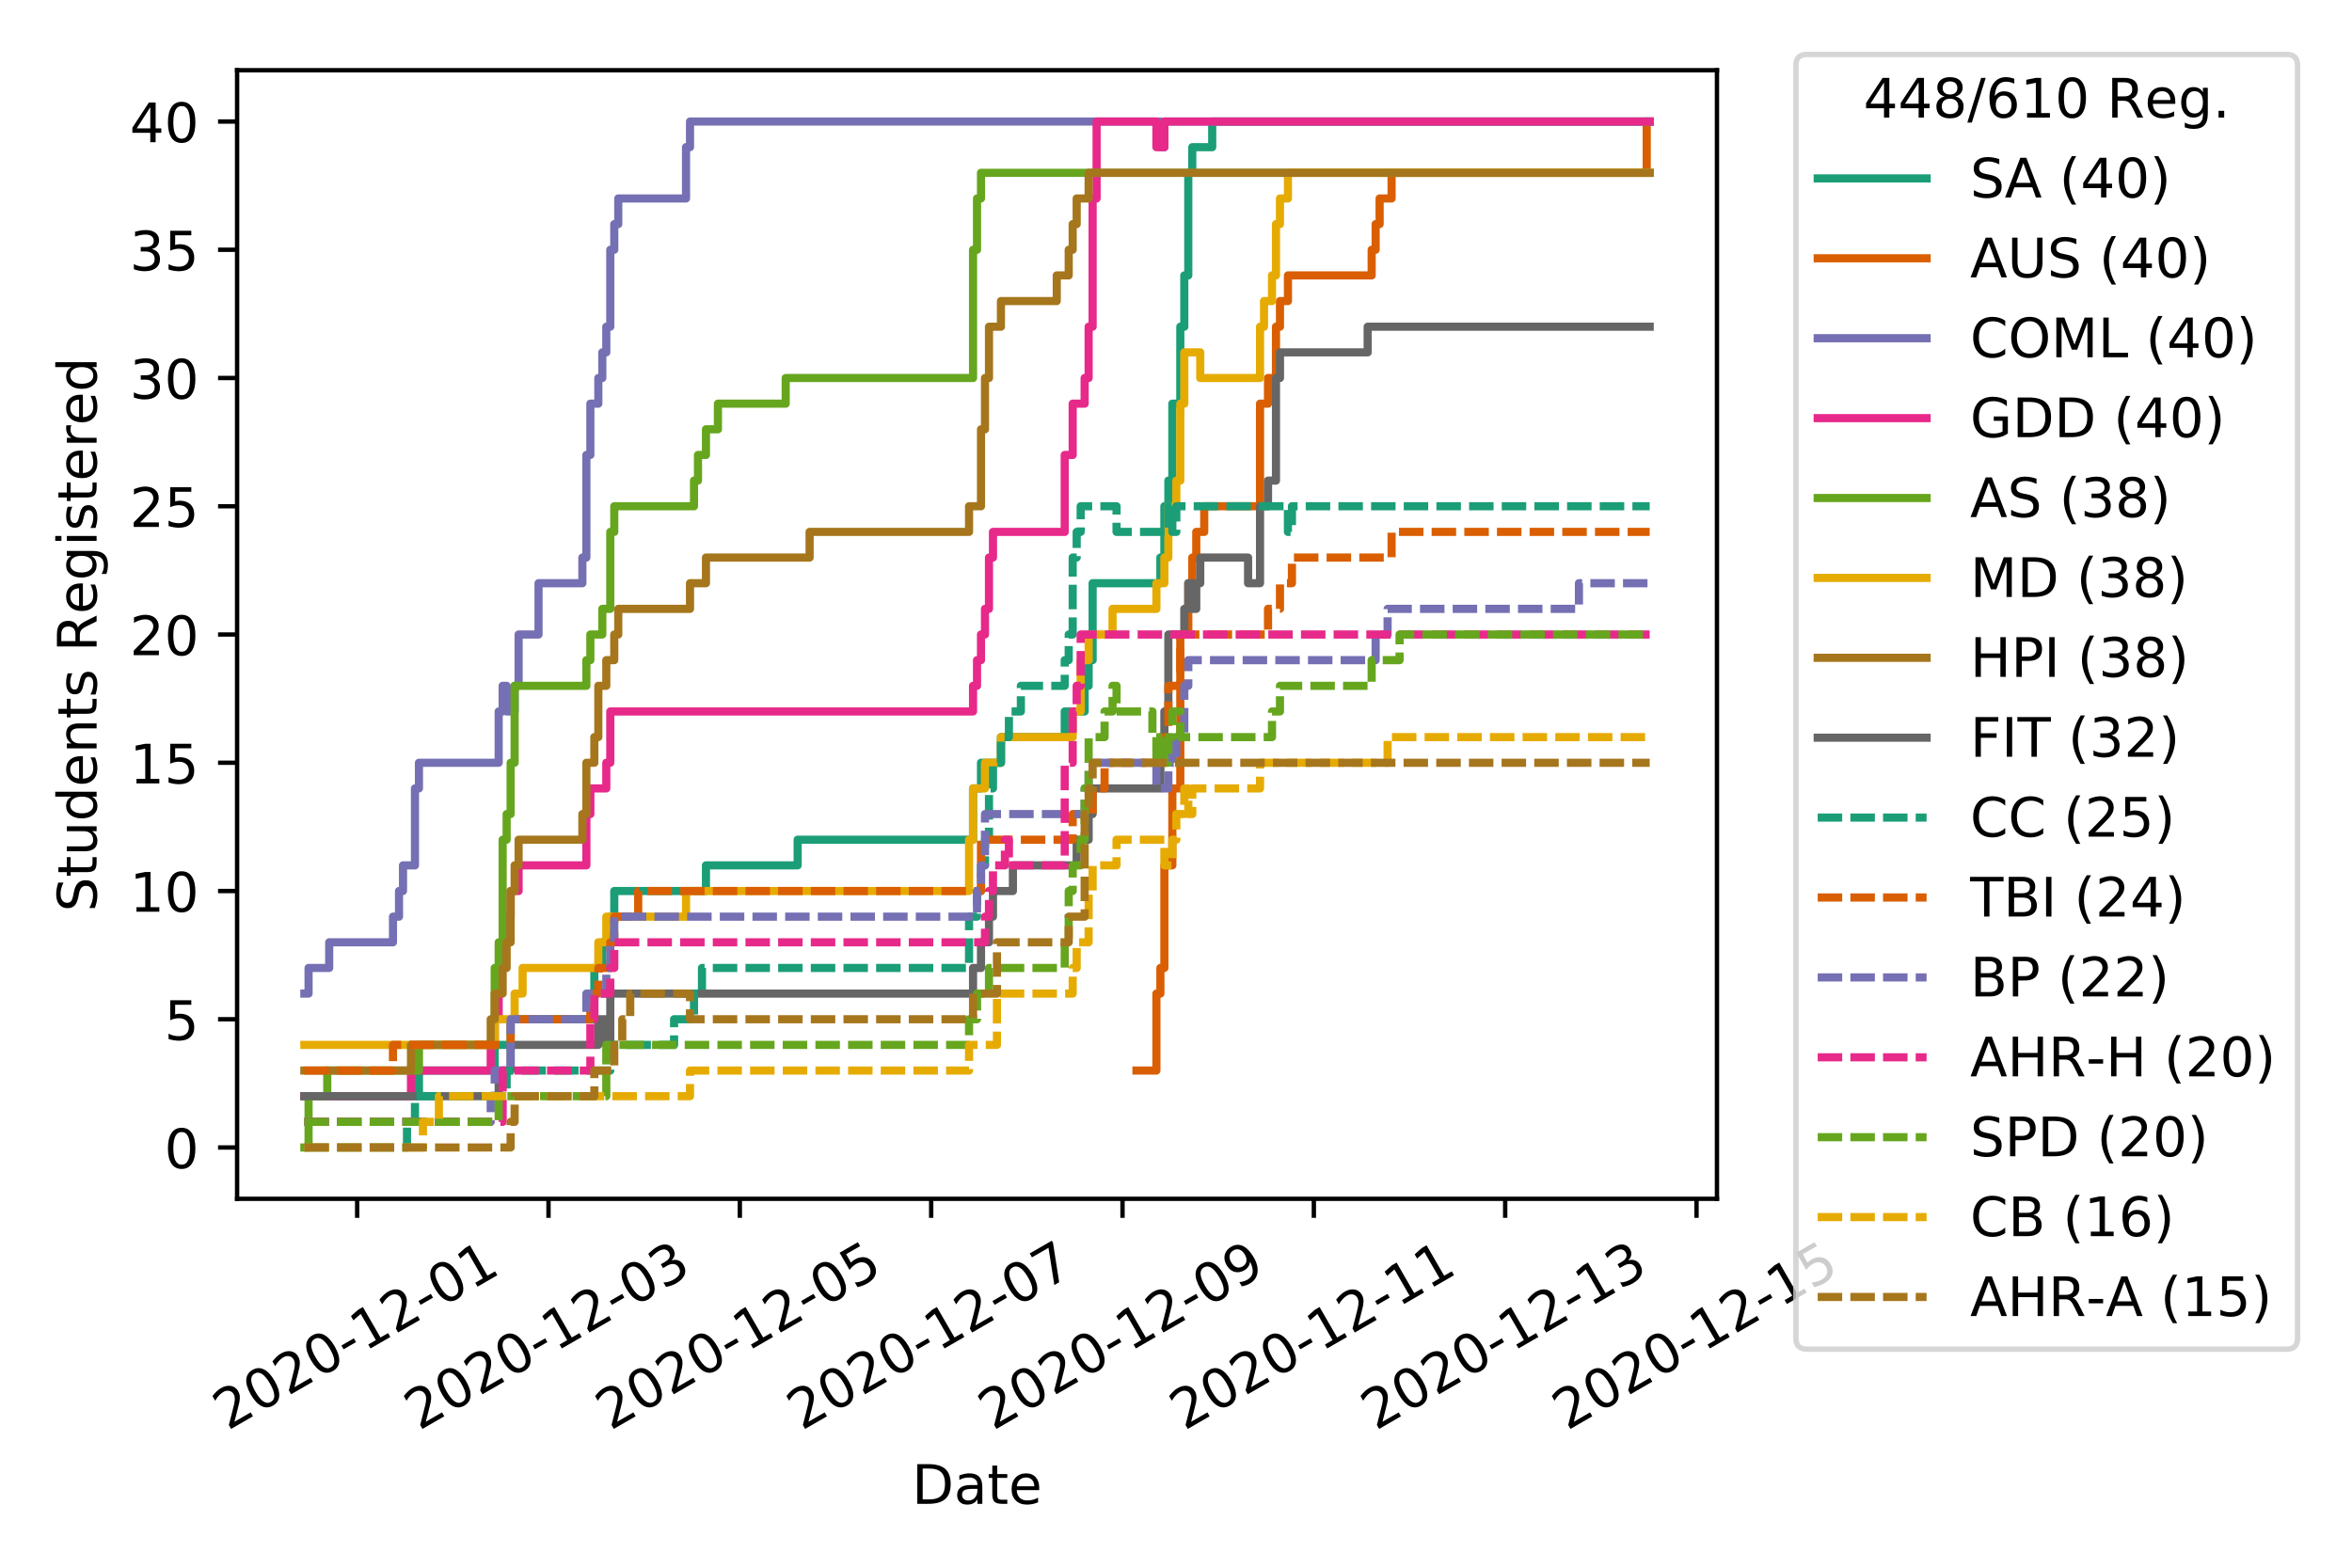 <?xml version="1.0" encoding="utf-8" standalone="no"?>
<!DOCTYPE svg PUBLIC "-//W3C//DTD SVG 1.1//EN"
  "http://www.w3.org/Graphics/SVG/1.1/DTD/svg11.dtd">
<!-- Created with matplotlib (https://matplotlib.org/) -->
<svg height="288pt" version="1.1" viewBox="0 0 432 288" width="432pt" xmlns="http://www.w3.org/2000/svg" xmlns:xlink="http://www.w3.org/1999/xlink">
 <defs>
  <style type="text/css">
*{stroke-linecap:butt;stroke-linejoin:round;}
  </style>
 </defs>
 <g id="figure_1">
  <g id="patch_1">
   <path d="M 0 288 
L 432 288 
L 432 0 
L 0 0 
z
" style="fill:#ffffff;"/>
  </g>
  <g id="axes_1">
   <g id="patch_2">
    <path d="M 43.55 220.231 
L 315.36 220.231 
L 315.36 12.9 
L 43.55 12.9 
z
" style="fill:#ffffff;"/>
   </g>
   <g id="matplotlib.axis_1">
    <g id="xtick_1">
     <g id="line2d_1">
      <defs>
       <path d="M 0 0 
L 0 3.5 
" id="m56e74b8825" style="stroke:#000000;stroke-width:0.8;"/>
      </defs>
      <g>
       <use style="stroke:#000000;stroke-width:0.8;" x="65.601" xlink:href="#m56e74b8825" y="220.231"/>
      </g>
     </g>
     <g id="text_1">
      <!-- 2020-12-01 -->
      <defs>
       <path d="M 19.188 8.297 
L 53.609 8.297 
L 53.609 0 
L 7.328 0 
L 7.328 8.297 
Q 12.938 14.109 22.625 23.891 
Q 32.328 33.688 34.812 36.531 
Q 39.547 41.844 41.422 45.531 
Q 43.312 49.219 43.312 52.781 
Q 43.312 58.594 39.234 62.25 
Q 35.156 65.922 28.609 65.922 
Q 23.969 65.922 18.812 64.312 
Q 13.672 62.703 7.812 59.422 
L 7.812 69.391 
Q 13.766 71.781 18.938 73 
Q 24.125 74.219 28.422 74.219 
Q 39.75 74.219 46.484 68.547 
Q 53.219 62.891 53.219 53.422 
Q 53.219 48.922 51.531 44.891 
Q 49.859 40.875 45.406 35.406 
Q 44.188 33.984 37.641 27.219 
Q 31.109 20.453 19.188 8.297 
z
" id="DejaVuSans-50"/>
       <path d="M 31.781 66.406 
Q 24.172 66.406 20.328 58.906 
Q 16.5 51.422 16.5 36.375 
Q 16.5 21.391 20.328 13.891 
Q 24.172 6.391 31.781 6.391 
Q 39.453 6.391 43.281 13.891 
Q 47.125 21.391 47.125 36.375 
Q 47.125 51.422 43.281 58.906 
Q 39.453 66.406 31.781 66.406 
z
M 31.781 74.219 
Q 44.047 74.219 50.516 64.516 
Q 56.984 54.828 56.984 36.375 
Q 56.984 17.969 50.516 8.266 
Q 44.047 -1.422 31.781 -1.422 
Q 19.531 -1.422 13.062 8.266 
Q 6.594 17.969 6.594 36.375 
Q 6.594 54.828 13.062 64.516 
Q 19.531 74.219 31.781 74.219 
z
" id="DejaVuSans-48"/>
       <path d="M 4.891 31.391 
L 31.203 31.391 
L 31.203 23.391 
L 4.891 23.391 
z
" id="DejaVuSans-45"/>
       <path d="M 12.406 8.297 
L 28.516 8.297 
L 28.516 63.922 
L 10.984 60.406 
L 10.984 69.391 
L 28.422 72.906 
L 38.281 72.906 
L 38.281 8.297 
L 54.391 8.297 
L 54.391 0 
L 12.406 0 
z
" id="DejaVuSans-49"/>
      </defs>
      <g transform="translate(41.816 262.869)rotate(-30)scale(0.1 -0.1)">
       <use xlink:href="#DejaVuSans-50"/>
       <use x="63.623" xlink:href="#DejaVuSans-48"/>
       <use x="127.246" xlink:href="#DejaVuSans-50"/>
       <use x="190.869" xlink:href="#DejaVuSans-48"/>
       <use x="254.492" xlink:href="#DejaVuSans-45"/>
       <use x="290.576" xlink:href="#DejaVuSans-49"/>
       <use x="354.199" xlink:href="#DejaVuSans-50"/>
       <use x="417.822" xlink:href="#DejaVuSans-45"/>
       <use x="453.906" xlink:href="#DejaVuSans-48"/>
       <use x="517.529" xlink:href="#DejaVuSans-49"/>
      </g>
     </g>
    </g>
    <g id="xtick_2">
     <g id="line2d_2">
      <g>
       <use style="stroke:#000000;stroke-width:0.8;" x="100.745" xlink:href="#m56e74b8825" y="220.231"/>
      </g>
     </g>
     <g id="text_2">
      <!-- 2020-12-03 -->
      <defs>
       <path d="M 40.578 39.312 
Q 47.656 37.797 51.625 33 
Q 55.609 28.219 55.609 21.188 
Q 55.609 10.406 48.188 4.484 
Q 40.766 -1.422 27.094 -1.422 
Q 22.516 -1.422 17.656 -0.516 
Q 12.797 0.391 7.625 2.203 
L 7.625 11.719 
Q 11.719 9.328 16.594 8.109 
Q 21.484 6.891 26.812 6.891 
Q 36.078 6.891 40.938 10.547 
Q 45.797 14.203 45.797 21.188 
Q 45.797 27.641 41.281 31.266 
Q 36.766 34.906 28.719 34.906 
L 20.219 34.906 
L 20.219 43.016 
L 29.109 43.016 
Q 36.375 43.016 40.234 45.922 
Q 44.094 48.828 44.094 54.297 
Q 44.094 59.906 40.109 62.906 
Q 36.141 65.922 28.719 65.922 
Q 24.656 65.922 20.016 65.031 
Q 15.375 64.156 9.812 62.312 
L 9.812 71.094 
Q 15.438 72.656 20.344 73.438 
Q 25.25 74.219 29.594 74.219 
Q 40.828 74.219 47.359 69.109 
Q 53.906 64.016 53.906 55.328 
Q 53.906 49.266 50.438 45.094 
Q 46.969 40.922 40.578 39.312 
z
" id="DejaVuSans-51"/>
      </defs>
      <g transform="translate(76.959 262.869)rotate(-30)scale(0.1 -0.1)">
       <use xlink:href="#DejaVuSans-50"/>
       <use x="63.623" xlink:href="#DejaVuSans-48"/>
       <use x="127.246" xlink:href="#DejaVuSans-50"/>
       <use x="190.869" xlink:href="#DejaVuSans-48"/>
       <use x="254.492" xlink:href="#DejaVuSans-45"/>
       <use x="290.576" xlink:href="#DejaVuSans-49"/>
       <use x="354.199" xlink:href="#DejaVuSans-50"/>
       <use x="417.822" xlink:href="#DejaVuSans-45"/>
       <use x="453.906" xlink:href="#DejaVuSans-48"/>
       <use x="517.529" xlink:href="#DejaVuSans-51"/>
      </g>
     </g>
    </g>
    <g id="xtick_3">
     <g id="line2d_3">
      <g>
       <use style="stroke:#000000;stroke-width:0.8;" x="135.888" xlink:href="#m56e74b8825" y="220.231"/>
      </g>
     </g>
     <g id="text_3">
      <!-- 2020-12-05 -->
      <defs>
       <path d="M 10.797 72.906 
L 49.516 72.906 
L 49.516 64.594 
L 19.828 64.594 
L 19.828 46.734 
Q 21.969 47.469 24.109 47.828 
Q 26.266 48.188 28.422 48.188 
Q 40.625 48.188 47.75 41.5 
Q 54.891 34.812 54.891 23.391 
Q 54.891 11.625 47.562 5.094 
Q 40.234 -1.422 26.906 -1.422 
Q 22.312 -1.422 17.547 -0.641 
Q 12.797 0.141 7.719 1.703 
L 7.719 11.625 
Q 12.109 9.234 16.797 8.062 
Q 21.484 6.891 26.703 6.891 
Q 35.156 6.891 40.078 11.328 
Q 45.016 15.766 45.016 23.391 
Q 45.016 31 40.078 35.438 
Q 35.156 39.891 26.703 39.891 
Q 22.75 39.891 18.812 39.016 
Q 14.891 38.141 10.797 36.281 
z
" id="DejaVuSans-53"/>
      </defs>
      <g transform="translate(112.103 262.869)rotate(-30)scale(0.1 -0.1)">
       <use xlink:href="#DejaVuSans-50"/>
       <use x="63.623" xlink:href="#DejaVuSans-48"/>
       <use x="127.246" xlink:href="#DejaVuSans-50"/>
       <use x="190.869" xlink:href="#DejaVuSans-48"/>
       <use x="254.492" xlink:href="#DejaVuSans-45"/>
       <use x="290.576" xlink:href="#DejaVuSans-49"/>
       <use x="354.199" xlink:href="#DejaVuSans-50"/>
       <use x="417.822" xlink:href="#DejaVuSans-45"/>
       <use x="453.906" xlink:href="#DejaVuSans-48"/>
       <use x="517.529" xlink:href="#DejaVuSans-53"/>
      </g>
     </g>
    </g>
    <g id="xtick_4">
     <g id="line2d_4">
      <g>
       <use style="stroke:#000000;stroke-width:0.8;" x="171.032" xlink:href="#m56e74b8825" y="220.231"/>
      </g>
     </g>
     <g id="text_4">
      <!-- 2020-12-07 -->
      <defs>
       <path d="M 8.203 72.906 
L 55.078 72.906 
L 55.078 68.703 
L 28.609 0 
L 18.312 0 
L 43.219 64.594 
L 8.203 64.594 
z
" id="DejaVuSans-55"/>
      </defs>
      <g transform="translate(147.247 262.869)rotate(-30)scale(0.1 -0.1)">
       <use xlink:href="#DejaVuSans-50"/>
       <use x="63.623" xlink:href="#DejaVuSans-48"/>
       <use x="127.246" xlink:href="#DejaVuSans-50"/>
       <use x="190.869" xlink:href="#DejaVuSans-48"/>
       <use x="254.492" xlink:href="#DejaVuSans-45"/>
       <use x="290.576" xlink:href="#DejaVuSans-49"/>
       <use x="354.199" xlink:href="#DejaVuSans-50"/>
       <use x="417.822" xlink:href="#DejaVuSans-45"/>
       <use x="453.906" xlink:href="#DejaVuSans-48"/>
       <use x="517.529" xlink:href="#DejaVuSans-55"/>
      </g>
     </g>
    </g>
    <g id="xtick_5">
     <g id="line2d_5">
      <g>
       <use style="stroke:#000000;stroke-width:0.8;" x="206.176" xlink:href="#m56e74b8825" y="220.231"/>
      </g>
     </g>
     <g id="text_5">
      <!-- 2020-12-09 -->
      <defs>
       <path d="M 10.984 1.516 
L 10.984 10.5 
Q 14.703 8.734 18.5 7.812 
Q 22.312 6.891 25.984 6.891 
Q 35.75 6.891 40.891 13.453 
Q 46.047 20.016 46.781 33.406 
Q 43.953 29.203 39.594 26.953 
Q 35.25 24.703 29.984 24.703 
Q 19.047 24.703 12.672 31.312 
Q 6.297 37.938 6.297 49.422 
Q 6.297 60.641 12.938 67.422 
Q 19.578 74.219 30.609 74.219 
Q 43.266 74.219 49.922 64.516 
Q 56.594 54.828 56.594 36.375 
Q 56.594 19.141 48.406 8.859 
Q 40.234 -1.422 26.422 -1.422 
Q 22.703 -1.422 18.891 -0.688 
Q 15.094 0.047 10.984 1.516 
z
M 30.609 32.422 
Q 37.25 32.422 41.125 36.953 
Q 45.016 41.5 45.016 49.422 
Q 45.016 57.281 41.125 61.844 
Q 37.25 66.406 30.609 66.406 
Q 23.969 66.406 20.094 61.844 
Q 16.219 57.281 16.219 49.422 
Q 16.219 41.5 20.094 36.953 
Q 23.969 32.422 30.609 32.422 
z
" id="DejaVuSans-57"/>
      </defs>
      <g transform="translate(182.39 262.869)rotate(-30)scale(0.1 -0.1)">
       <use xlink:href="#DejaVuSans-50"/>
       <use x="63.623" xlink:href="#DejaVuSans-48"/>
       <use x="127.246" xlink:href="#DejaVuSans-50"/>
       <use x="190.869" xlink:href="#DejaVuSans-48"/>
       <use x="254.492" xlink:href="#DejaVuSans-45"/>
       <use x="290.576" xlink:href="#DejaVuSans-49"/>
       <use x="354.199" xlink:href="#DejaVuSans-50"/>
       <use x="417.822" xlink:href="#DejaVuSans-45"/>
       <use x="453.906" xlink:href="#DejaVuSans-48"/>
       <use x="517.529" xlink:href="#DejaVuSans-57"/>
      </g>
     </g>
    </g>
    <g id="xtick_6">
     <g id="line2d_6">
      <g>
       <use style="stroke:#000000;stroke-width:0.8;" x="241.319" xlink:href="#m56e74b8825" y="220.231"/>
      </g>
     </g>
     <g id="text_6">
      <!-- 2020-12-11 -->
      <g transform="translate(217.534 262.869)rotate(-30)scale(0.1 -0.1)">
       <use xlink:href="#DejaVuSans-50"/>
       <use x="63.623" xlink:href="#DejaVuSans-48"/>
       <use x="127.246" xlink:href="#DejaVuSans-50"/>
       <use x="190.869" xlink:href="#DejaVuSans-48"/>
       <use x="254.492" xlink:href="#DejaVuSans-45"/>
       <use x="290.576" xlink:href="#DejaVuSans-49"/>
       <use x="354.199" xlink:href="#DejaVuSans-50"/>
       <use x="417.822" xlink:href="#DejaVuSans-45"/>
       <use x="453.906" xlink:href="#DejaVuSans-49"/>
       <use x="517.529" xlink:href="#DejaVuSans-49"/>
      </g>
     </g>
    </g>
    <g id="xtick_7">
     <g id="line2d_7">
      <g>
       <use style="stroke:#000000;stroke-width:0.8;" x="276.463" xlink:href="#m56e74b8825" y="220.231"/>
      </g>
     </g>
     <g id="text_7">
      <!-- 2020-12-13 -->
      <g transform="translate(252.678 262.869)rotate(-30)scale(0.1 -0.1)">
       <use xlink:href="#DejaVuSans-50"/>
       <use x="63.623" xlink:href="#DejaVuSans-48"/>
       <use x="127.246" xlink:href="#DejaVuSans-50"/>
       <use x="190.869" xlink:href="#DejaVuSans-48"/>
       <use x="254.492" xlink:href="#DejaVuSans-45"/>
       <use x="290.576" xlink:href="#DejaVuSans-49"/>
       <use x="354.199" xlink:href="#DejaVuSans-50"/>
       <use x="417.822" xlink:href="#DejaVuSans-45"/>
       <use x="453.906" xlink:href="#DejaVuSans-49"/>
       <use x="517.529" xlink:href="#DejaVuSans-51"/>
      </g>
     </g>
    </g>
    <g id="xtick_8">
     <g id="line2d_8">
      <g>
       <use style="stroke:#000000;stroke-width:0.8;" x="311.606" xlink:href="#m56e74b8825" y="220.231"/>
      </g>
     </g>
     <g id="text_8">
      <!-- 2020-12-15 -->
      <g transform="translate(287.821 262.869)rotate(-30)scale(0.1 -0.1)">
       <use xlink:href="#DejaVuSans-50"/>
       <use x="63.623" xlink:href="#DejaVuSans-48"/>
       <use x="127.246" xlink:href="#DejaVuSans-50"/>
       <use x="190.869" xlink:href="#DejaVuSans-48"/>
       <use x="254.492" xlink:href="#DejaVuSans-45"/>
       <use x="290.576" xlink:href="#DejaVuSans-49"/>
       <use x="354.199" xlink:href="#DejaVuSans-50"/>
       <use x="417.822" xlink:href="#DejaVuSans-45"/>
       <use x="453.906" xlink:href="#DejaVuSans-49"/>
       <use x="517.529" xlink:href="#DejaVuSans-53"/>
      </g>
     </g>
    </g>
    <g id="text_9">
     <!-- Date -->
     <defs>
      <path d="M 19.672 64.797 
L 19.672 8.109 
L 31.594 8.109 
Q 46.688 8.109 53.688 14.938 
Q 60.688 21.781 60.688 36.531 
Q 60.688 51.172 53.688 57.984 
Q 46.688 64.797 31.594 64.797 
z
M 9.812 72.906 
L 30.078 72.906 
Q 51.266 72.906 61.172 64.094 
Q 71.094 55.281 71.094 36.531 
Q 71.094 17.672 61.125 8.828 
Q 51.172 0 30.078 0 
L 9.812 0 
z
" id="DejaVuSans-68"/>
      <path d="M 34.281 27.484 
Q 23.391 27.484 19.188 25 
Q 14.984 22.516 14.984 16.5 
Q 14.984 11.719 18.141 8.906 
Q 21.297 6.109 26.703 6.109 
Q 34.188 6.109 38.703 11.406 
Q 43.219 16.703 43.219 25.484 
L 43.219 27.484 
z
M 52.203 31.203 
L 52.203 0 
L 43.219 0 
L 43.219 8.297 
Q 40.141 3.328 35.547 0.953 
Q 30.953 -1.422 24.312 -1.422 
Q 15.922 -1.422 10.953 3.297 
Q 6 8.016 6 15.922 
Q 6 25.141 12.172 29.828 
Q 18.359 34.516 30.609 34.516 
L 43.219 34.516 
L 43.219 35.406 
Q 43.219 41.609 39.141 45 
Q 35.062 48.391 27.688 48.391 
Q 23 48.391 18.547 47.266 
Q 14.109 46.141 10.016 43.891 
L 10.016 52.203 
Q 14.938 54.109 19.578 55.047 
Q 24.219 56 28.609 56 
Q 40.484 56 46.344 49.844 
Q 52.203 43.703 52.203 31.203 
z
" id="DejaVuSans-97"/>
      <path d="M 18.312 70.219 
L 18.312 54.688 
L 36.812 54.688 
L 36.812 47.703 
L 18.312 47.703 
L 18.312 18.016 
Q 18.312 11.328 20.141 9.422 
Q 21.969 7.516 27.594 7.516 
L 36.812 7.516 
L 36.812 0 
L 27.594 0 
Q 17.188 0 13.234 3.875 
Q 9.281 7.766 9.281 18.016 
L 9.281 47.703 
L 2.688 47.703 
L 2.688 54.688 
L 9.281 54.688 
L 9.281 70.219 
z
" id="DejaVuSans-116"/>
      <path d="M 56.203 29.594 
L 56.203 25.203 
L 14.891 25.203 
Q 15.484 15.922 20.484 11.062 
Q 25.484 6.203 34.422 6.203 
Q 39.594 6.203 44.453 7.469 
Q 49.312 8.734 54.109 11.281 
L 54.109 2.781 
Q 49.266 0.734 44.188 -0.344 
Q 39.109 -1.422 33.891 -1.422 
Q 20.797 -1.422 13.156 6.188 
Q 5.516 13.812 5.516 26.812 
Q 5.516 40.234 12.766 48.109 
Q 20.016 56 32.328 56 
Q 43.359 56 49.781 48.891 
Q 56.203 41.797 56.203 29.594 
z
M 47.219 32.234 
Q 47.125 39.594 43.094 43.984 
Q 39.062 48.391 32.422 48.391 
Q 24.906 48.391 20.391 44.141 
Q 15.875 39.891 15.188 32.172 
z
" id="DejaVuSans-101"/>
     </defs>
     <g transform="translate(167.504 276.269)scale(0.1 -0.1)">
      <use xlink:href="#DejaVuSans-68"/>
      <use x="77.002" xlink:href="#DejaVuSans-97"/>
      <use x="138.281" xlink:href="#DejaVuSans-116"/>
      <use x="177.49" xlink:href="#DejaVuSans-101"/>
     </g>
    </g>
   </g>
   <g id="matplotlib.axis_2">
    <g id="ytick_1">
     <g id="line2d_9">
      <defs>
       <path d="M 0 0 
L -3.5 0 
" id="mc5e29ea2ad" style="stroke:#000000;stroke-width:0.8;"/>
      </defs>
      <g>
       <use style="stroke:#000000;stroke-width:0.8;" x="43.55" xlink:href="#mc5e29ea2ad" y="210.807"/>
      </g>
     </g>
     <g id="text_10">
      <!-- 0 -->
      <g transform="translate(30.188 214.606)scale(0.1 -0.1)">
       <use xlink:href="#DejaVuSans-48"/>
      </g>
     </g>
    </g>
    <g id="ytick_2">
     <g id="line2d_10">
      <g>
       <use style="stroke:#000000;stroke-width:0.8;" x="43.55" xlink:href="#mc5e29ea2ad" y="187.246"/>
      </g>
     </g>
     <g id="text_11">
      <!-- 5 -->
      <g transform="translate(30.188 191.046)scale(0.1 -0.1)">
       <use xlink:href="#DejaVuSans-53"/>
      </g>
     </g>
    </g>
    <g id="ytick_3">
     <g id="line2d_11">
      <g>
       <use style="stroke:#000000;stroke-width:0.8;" x="43.55" xlink:href="#mc5e29ea2ad" y="163.686"/>
      </g>
     </g>
     <g id="text_12">
      <!-- 10 -->
      <g transform="translate(23.825 167.485)scale(0.1 -0.1)">
       <use xlink:href="#DejaVuSans-49"/>
       <use x="63.623" xlink:href="#DejaVuSans-48"/>
      </g>
     </g>
    </g>
    <g id="ytick_4">
     <g id="line2d_12">
      <g>
       <use style="stroke:#000000;stroke-width:0.8;" x="43.55" xlink:href="#mc5e29ea2ad" y="140.126"/>
      </g>
     </g>
     <g id="text_13">
      <!-- 15 -->
      <g transform="translate(23.825 143.925)scale(0.1 -0.1)">
       <use xlink:href="#DejaVuSans-49"/>
       <use x="63.623" xlink:href="#DejaVuSans-53"/>
      </g>
     </g>
    </g>
    <g id="ytick_5">
     <g id="line2d_13">
      <g>
       <use style="stroke:#000000;stroke-width:0.8;" x="43.55" xlink:href="#mc5e29ea2ad" y="116.565"/>
      </g>
     </g>
     <g id="text_14">
      <!-- 20 -->
      <g transform="translate(23.825 120.365)scale(0.1 -0.1)">
       <use xlink:href="#DejaVuSans-50"/>
       <use x="63.623" xlink:href="#DejaVuSans-48"/>
      </g>
     </g>
    </g>
    <g id="ytick_6">
     <g id="line2d_14">
      <g>
       <use style="stroke:#000000;stroke-width:0.8;" x="43.55" xlink:href="#mc5e29ea2ad" y="93.005"/>
      </g>
     </g>
     <g id="text_15">
      <!-- 25 -->
      <g transform="translate(23.825 96.804)scale(0.1 -0.1)">
       <use xlink:href="#DejaVuSans-50"/>
       <use x="63.623" xlink:href="#DejaVuSans-53"/>
      </g>
     </g>
    </g>
    <g id="ytick_7">
     <g id="line2d_15">
      <g>
       <use style="stroke:#000000;stroke-width:0.8;" x="43.55" xlink:href="#mc5e29ea2ad" y="69.445"/>
      </g>
     </g>
     <g id="text_16">
      <!-- 30 -->
      <g transform="translate(23.825 73.244)scale(0.1 -0.1)">
       <use xlink:href="#DejaVuSans-51"/>
       <use x="63.623" xlink:href="#DejaVuSans-48"/>
      </g>
     </g>
    </g>
    <g id="ytick_8">
     <g id="line2d_16">
      <g>
       <use style="stroke:#000000;stroke-width:0.8;" x="43.55" xlink:href="#mc5e29ea2ad" y="45.884"/>
      </g>
     </g>
     <g id="text_17">
      <!-- 35 -->
      <g transform="translate(23.825 49.684)scale(0.1 -0.1)">
       <use xlink:href="#DejaVuSans-51"/>
       <use x="63.623" xlink:href="#DejaVuSans-53"/>
      </g>
     </g>
    </g>
    <g id="ytick_9">
     <g id="line2d_17">
      <g>
       <use style="stroke:#000000;stroke-width:0.8;" x="43.55" xlink:href="#mc5e29ea2ad" y="22.324"/>
      </g>
     </g>
     <g id="text_18">
      <!-- 40 -->
      <defs>
       <path d="M 37.797 64.312 
L 12.891 25.391 
L 37.797 25.391 
z
M 35.203 72.906 
L 47.609 72.906 
L 47.609 25.391 
L 58.016 25.391 
L 58.016 17.188 
L 47.609 17.188 
L 47.609 0 
L 37.797 0 
L 37.797 17.188 
L 4.891 17.188 
L 4.891 26.703 
z
" id="DejaVuSans-52"/>
      </defs>
      <g transform="translate(23.825 26.123)scale(0.1 -0.1)">
       <use xlink:href="#DejaVuSans-52"/>
       <use x="63.623" xlink:href="#DejaVuSans-48"/>
      </g>
     </g>
    </g>
    <g id="text_19">
     <!-- Students Registered -->
     <defs>
      <path d="M 53.516 70.516 
L 53.516 60.891 
Q 47.906 63.578 42.922 64.891 
Q 37.938 66.219 33.297 66.219 
Q 25.25 66.219 20.875 63.094 
Q 16.5 59.969 16.5 54.203 
Q 16.5 49.359 19.406 46.891 
Q 22.312 44.438 30.422 42.922 
L 36.375 41.703 
Q 47.406 39.594 52.656 34.297 
Q 57.906 29 57.906 20.125 
Q 57.906 9.516 50.797 4.047 
Q 43.703 -1.422 29.984 -1.422 
Q 24.812 -1.422 18.969 -0.25 
Q 13.141 0.922 6.891 3.219 
L 6.891 13.375 
Q 12.891 10.016 18.656 8.297 
Q 24.422 6.594 29.984 6.594 
Q 38.422 6.594 43.016 9.906 
Q 47.609 13.234 47.609 19.391 
Q 47.609 24.75 44.312 27.781 
Q 41.016 30.812 33.5 32.328 
L 27.484 33.5 
Q 16.453 35.688 11.516 40.375 
Q 6.594 45.062 6.594 53.422 
Q 6.594 63.094 13.406 68.656 
Q 20.219 74.219 32.172 74.219 
Q 37.312 74.219 42.625 73.281 
Q 47.953 72.359 53.516 70.516 
z
" id="DejaVuSans-83"/>
      <path d="M 8.5 21.578 
L 8.5 54.688 
L 17.484 54.688 
L 17.484 21.922 
Q 17.484 14.156 20.5 10.266 
Q 23.531 6.391 29.594 6.391 
Q 36.859 6.391 41.078 11.031 
Q 45.312 15.672 45.312 23.688 
L 45.312 54.688 
L 54.297 54.688 
L 54.297 0 
L 45.312 0 
L 45.312 8.406 
Q 42.047 3.422 37.719 1 
Q 33.406 -1.422 27.688 -1.422 
Q 18.266 -1.422 13.375 4.438 
Q 8.5 10.297 8.5 21.578 
z
M 31.109 56 
z
" id="DejaVuSans-117"/>
      <path d="M 45.406 46.391 
L 45.406 75.984 
L 54.391 75.984 
L 54.391 0 
L 45.406 0 
L 45.406 8.203 
Q 42.578 3.328 38.25 0.953 
Q 33.938 -1.422 27.875 -1.422 
Q 17.969 -1.422 11.734 6.484 
Q 5.516 14.406 5.516 27.297 
Q 5.516 40.188 11.734 48.094 
Q 17.969 56 27.875 56 
Q 33.938 56 38.25 53.625 
Q 42.578 51.266 45.406 46.391 
z
M 14.797 27.297 
Q 14.797 17.391 18.875 11.75 
Q 22.953 6.109 30.078 6.109 
Q 37.203 6.109 41.297 11.75 
Q 45.406 17.391 45.406 27.297 
Q 45.406 37.203 41.297 42.844 
Q 37.203 48.484 30.078 48.484 
Q 22.953 48.484 18.875 42.844 
Q 14.797 37.203 14.797 27.297 
z
" id="DejaVuSans-100"/>
      <path d="M 54.891 33.016 
L 54.891 0 
L 45.906 0 
L 45.906 32.719 
Q 45.906 40.484 42.875 44.328 
Q 39.844 48.188 33.797 48.188 
Q 26.516 48.188 22.312 43.547 
Q 18.109 38.922 18.109 30.906 
L 18.109 0 
L 9.078 0 
L 9.078 54.688 
L 18.109 54.688 
L 18.109 46.188 
Q 21.344 51.125 25.703 53.562 
Q 30.078 56 35.797 56 
Q 45.219 56 50.047 50.172 
Q 54.891 44.344 54.891 33.016 
z
" id="DejaVuSans-110"/>
      <path d="M 44.281 53.078 
L 44.281 44.578 
Q 40.484 46.531 36.375 47.5 
Q 32.281 48.484 27.875 48.484 
Q 21.188 48.484 17.844 46.438 
Q 14.5 44.391 14.5 40.281 
Q 14.5 37.156 16.891 35.375 
Q 19.281 33.594 26.516 31.984 
L 29.594 31.297 
Q 39.156 29.25 43.188 25.516 
Q 47.219 21.781 47.219 15.094 
Q 47.219 7.469 41.188 3.016 
Q 35.156 -1.422 24.609 -1.422 
Q 20.219 -1.422 15.453 -0.562 
Q 10.688 0.297 5.422 2 
L 5.422 11.281 
Q 10.406 8.688 15.234 7.391 
Q 20.062 6.109 24.812 6.109 
Q 31.156 6.109 34.562 8.281 
Q 37.984 10.453 37.984 14.406 
Q 37.984 18.062 35.516 20.016 
Q 33.062 21.969 24.703 23.781 
L 21.578 24.516 
Q 13.234 26.266 9.516 29.906 
Q 5.812 33.547 5.812 39.891 
Q 5.812 47.609 11.281 51.797 
Q 16.75 56 26.812 56 
Q 31.781 56 36.172 55.266 
Q 40.578 54.547 44.281 53.078 
z
" id="DejaVuSans-115"/>
      <path id="DejaVuSans-32"/>
      <path d="M 44.391 34.188 
Q 47.562 33.109 50.562 29.594 
Q 53.562 26.078 56.594 19.922 
L 66.609 0 
L 56 0 
L 46.688 18.703 
Q 43.062 26.031 39.672 28.422 
Q 36.281 30.812 30.422 30.812 
L 19.672 30.812 
L 19.672 0 
L 9.812 0 
L 9.812 72.906 
L 32.078 72.906 
Q 44.578 72.906 50.734 67.672 
Q 56.891 62.453 56.891 51.906 
Q 56.891 45.016 53.688 40.469 
Q 50.484 35.938 44.391 34.188 
z
M 19.672 64.797 
L 19.672 38.922 
L 32.078 38.922 
Q 39.203 38.922 42.844 42.219 
Q 46.484 45.516 46.484 51.906 
Q 46.484 58.297 42.844 61.547 
Q 39.203 64.797 32.078 64.797 
z
" id="DejaVuSans-82"/>
      <path d="M 45.406 27.984 
Q 45.406 37.75 41.375 43.109 
Q 37.359 48.484 30.078 48.484 
Q 22.859 48.484 18.828 43.109 
Q 14.797 37.75 14.797 27.984 
Q 14.797 18.266 18.828 12.891 
Q 22.859 7.516 30.078 7.516 
Q 37.359 7.516 41.375 12.891 
Q 45.406 18.266 45.406 27.984 
z
M 54.391 6.781 
Q 54.391 -7.172 48.188 -13.984 
Q 42 -20.797 29.203 -20.797 
Q 24.469 -20.797 20.266 -20.094 
Q 16.062 -19.391 12.109 -17.922 
L 12.109 -9.188 
Q 16.062 -11.328 19.922 -12.344 
Q 23.781 -13.375 27.781 -13.375 
Q 36.625 -13.375 41.016 -8.766 
Q 45.406 -4.156 45.406 5.172 
L 45.406 9.625 
Q 42.625 4.781 38.281 2.391 
Q 33.938 0 27.875 0 
Q 17.828 0 11.672 7.656 
Q 5.516 15.328 5.516 27.984 
Q 5.516 40.672 11.672 48.328 
Q 17.828 56 27.875 56 
Q 33.938 56 38.281 53.609 
Q 42.625 51.219 45.406 46.391 
L 45.406 54.688 
L 54.391 54.688 
z
" id="DejaVuSans-103"/>
      <path d="M 9.422 54.688 
L 18.406 54.688 
L 18.406 0 
L 9.422 0 
z
M 9.422 75.984 
L 18.406 75.984 
L 18.406 64.594 
L 9.422 64.594 
z
" id="DejaVuSans-105"/>
      <path d="M 41.109 46.297 
Q 39.594 47.172 37.812 47.578 
Q 36.031 48 33.891 48 
Q 26.266 48 22.188 43.047 
Q 18.109 38.094 18.109 28.812 
L 18.109 0 
L 9.078 0 
L 9.078 54.688 
L 18.109 54.688 
L 18.109 46.188 
Q 20.953 51.172 25.484 53.578 
Q 30.031 56 36.531 56 
Q 37.453 56 38.578 55.875 
Q 39.703 55.766 41.062 55.516 
z
" id="DejaVuSans-114"/>
     </defs>
     <g transform="translate(17.745 167.499)rotate(-90)scale(0.1 -0.1)">
      <use xlink:href="#DejaVuSans-83"/>
      <use x="63.477" xlink:href="#DejaVuSans-116"/>
      <use x="102.686" xlink:href="#DejaVuSans-117"/>
      <use x="166.064" xlink:href="#DejaVuSans-100"/>
      <use x="229.541" xlink:href="#DejaVuSans-101"/>
      <use x="291.064" xlink:href="#DejaVuSans-110"/>
      <use x="354.443" xlink:href="#DejaVuSans-116"/>
      <use x="393.652" xlink:href="#DejaVuSans-115"/>
      <use x="445.752" xlink:href="#DejaVuSans-32"/>
      <use x="477.539" xlink:href="#DejaVuSans-82"/>
      <use x="546.959" xlink:href="#DejaVuSans-101"/>
      <use x="608.482" xlink:href="#DejaVuSans-103"/>
      <use x="671.959" xlink:href="#DejaVuSans-105"/>
      <use x="699.742" xlink:href="#DejaVuSans-115"/>
      <use x="751.842" xlink:href="#DejaVuSans-116"/>
      <use x="791.051" xlink:href="#DejaVuSans-101"/>
      <use x="852.574" xlink:href="#DejaVuSans-114"/>
      <use x="893.656" xlink:href="#DejaVuSans-101"/>
      <use x="955.18" xlink:href="#DejaVuSans-100"/>
     </g>
    </g>
   </g>
   <g id="line2d_18">
    <path clip-path="url(#p2ae984ecf8)" d="M 55.905 201.383 
L 76.951 201.383 
L 76.951 196.67 
L 90.862 196.67 
L 90.862 191.958 
L 93.791 191.958 
L 93.791 187.246 
L 109.166 187.246 
L 109.166 177.822 
L 110.63 177.822 
L 110.63 173.11 
L 112.095 173.11 
L 112.095 168.398 
L 112.827 168.398 
L 112.827 163.686 
L 129.666 163.686 
L 129.666 158.974 
L 146.506 158.974 
L 146.506 154.262 
L 178.721 154.262 
L 178.721 144.838 
L 180.185 144.838 
L 180.185 140.126 
L 183.846 140.126 
L 183.846 135.414 
L 195.561 135.414 
L 195.561 130.702 
L 199.221 130.702 
L 199.221 125.99 
L 199.954 125.99 
L 199.954 121.277 
L 200.686 121.277 
L 200.686 107.141 
L 213.132 107.141 
L 213.132 102.429 
L 213.865 102.429 
L 213.865 93.005 
L 214.597 93.005 
L 214.597 88.293 
L 215.329 88.293 
L 215.329 74.157 
L 216.793 74.157 
L 216.793 60.021 
L 217.525 60.021 
L 217.525 50.597 
L 218.258 50.597 
L 218.258 31.748 
L 218.99 31.748 
L 218.99 27.036 
L 222.651 27.036 
L 222.651 22.324 
L 303.005 22.324 
L 303.005 22.324 
" style="fill:none;stroke:#1b9e77;stroke-linecap:square;stroke-width:1.5;"/>
   </g>
   <g id="line2d_19">
    <path clip-path="url(#p2ae984ecf8)" d="M 208.74 196.67 
L 212.4 196.67 
L 212.4 182.534 
L 213.132 182.534 
L 213.132 177.822 
L 213.865 177.822 
L 213.865 158.974 
L 215.329 158.974 
L 215.329 144.838 
L 216.793 144.838 
L 216.793 116.565 
L 218.258 116.565 
L 218.258 107.141 
L 218.99 107.141 
L 218.99 102.429 
L 219.722 102.429 
L 219.722 97.717 
L 221.186 97.717 
L 221.186 93.005 
L 231.436 93.005 
L 231.436 74.157 
L 232.901 74.157 
L 232.901 69.445 
L 234.365 69.445 
L 234.365 60.021 
L 235.097 60.021 
L 235.097 55.309 
L 236.562 55.309 
L 236.562 50.597 
L 251.937 50.597 
L 251.937 45.884 
L 252.669 45.884 
L 252.669 41.172 
L 253.401 41.172 
L 253.401 36.46 
L 255.598 36.46 
L 255.598 31.748 
L 302.456 31.748 
L 302.456 22.324 
L 303.005 22.324 
L 303.005 22.324 
" style="fill:none;stroke:#d95f02;stroke-linecap:square;stroke-width:1.5;"/>
   </g>
   <g id="line2d_20">
    <path clip-path="url(#p2ae984ecf8)" d="M 55.905 182.534 
L 56.676 182.534 
L 56.676 177.822 
L 56.707 177.822 
L 60.465 177.822 
L 60.465 173.11 
L 72.18 173.11 
L 72.18 168.398 
L 73.29 168.398 
L 73.29 163.686 
L 74.022 163.686 
L 74.022 158.974 
L 76.219 158.974 
L 76.219 144.838 
L 76.951 144.838 
L 76.951 140.126 
L 91.594 140.126 
L 91.594 130.702 
L 92.326 130.702 
L 92.326 125.99 
L 93.058 125.99 
L 93.058 130.702 
L 94.523 130.702 
L 94.523 125.99 
L 95.255 125.99 
L 95.255 116.565 
L 98.916 116.565 
L 98.916 107.141 
L 106.969 107.141 
L 106.969 102.429 
L 107.702 102.429 
L 107.702 83.581 
L 108.434 83.581 
L 108.434 74.157 
L 109.898 74.157 
L 109.898 69.445 
L 110.63 69.445 
L 110.63 64.733 
L 111.362 64.733 
L 111.362 60.021 
L 112.095 60.021 
L 112.095 45.884 
L 112.827 45.884 
L 112.827 41.172 
L 113.559 41.172 
L 113.559 36.46 
L 126.005 36.46 
L 126.005 27.036 
L 126.738 27.036 
L 126.738 22.324 
L 213.132 22.324 
L 213.132 27.036 
L 213.865 27.036 
L 213.865 22.324 
L 303.005 22.324 
L 303.005 22.324 
" style="fill:none;stroke:#7570b3;stroke-linecap:square;stroke-width:1.5;"/>
   </g>
   <g id="line2d_21">
    <path clip-path="url(#p2ae984ecf8)" d="M 55.905 201.383 
L 75.487 201.383 
L 75.487 196.67 
L 90.13 196.67 
L 90.13 191.958 
L 90.862 191.958 
L 90.862 187.246 
L 91.594 187.246 
L 91.594 177.822 
L 92.326 177.822 
L 92.326 173.11 
L 93.058 173.11 
L 93.058 168.398 
L 93.791 168.398 
L 93.791 163.686 
L 95.255 163.686 
L 95.255 158.974 
L 107.702 158.974 
L 107.702 149.55 
L 108.434 149.55 
L 108.434 144.838 
L 111.362 144.838 
L 111.362 140.126 
L 112.095 140.126 
L 112.095 130.702 
L 178.721 130.702 
L 178.721 125.99 
L 179.453 125.99 
L 179.453 121.277 
L 180.185 121.277 
L 180.185 116.565 
L 180.917 116.565 
L 180.917 111.853 
L 181.65 111.853 
L 181.65 102.429 
L 182.382 102.429 
L 182.382 97.717 
L 195.561 97.717 
L 195.561 83.581 
L 197.025 83.581 
L 197.025 74.157 
L 199.221 74.157 
L 199.221 69.445 
L 199.954 69.445 
L 199.954 60.021 
L 200.686 60.021 
L 200.686 36.46 
L 201.418 36.46 
L 201.418 22.324 
L 212.4 22.324 
L 212.4 27.036 
L 213.865 27.036 
L 213.865 22.324 
L 303.005 22.324 
L 303.005 22.324 
" style="fill:none;stroke:#e7298a;stroke-linecap:square;stroke-width:1.5;"/>
   </g>
   <g id="line2d_22">
    <path clip-path="url(#p2ae984ecf8)" d="M 55.905 210.807 
L 56.676 210.807 
L 56.676 201.383 
L 56.707 201.383 
L 60.111 201.383 
L 60.111 196.67 
L 60.221 196.67 
L 76.951 196.67 
L 76.951 191.958 
L 90.862 191.958 
L 90.862 177.822 
L 91.594 177.822 
L 91.594 173.11 
L 92.326 173.11 
L 92.326 154.262 
L 93.058 154.262 
L 93.058 149.55 
L 93.791 149.55 
L 93.791 140.126 
L 94.523 140.126 
L 94.523 125.99 
L 107.702 125.99 
L 107.702 121.277 
L 108.434 121.277 
L 108.434 116.565 
L 110.63 116.565 
L 110.63 111.853 
L 112.095 111.853 
L 112.095 97.717 
L 112.827 97.717 
L 112.827 93.005 
L 127.47 93.005 
L 127.47 88.293 
L 128.202 88.293 
L 128.202 83.581 
L 129.666 83.581 
L 129.666 78.869 
L 131.863 78.869 
L 131.863 74.157 
L 144.31 74.157 
L 144.31 69.445 
L 178.721 69.445 
L 178.721 45.884 
L 179.453 45.884 
L 179.453 36.46 
L 180.185 36.46 
L 180.185 31.748 
L 303.005 31.748 
L 303.005 31.748 
" style="fill:none;stroke:#66a61e;stroke-linecap:square;stroke-width:1.5;"/>
   </g>
   <g id="line2d_23">
    <path clip-path="url(#p2ae984ecf8)" d="M 55.905 191.958 
L 90.862 191.958 
L 90.862 187.246 
L 94.523 187.246 
L 94.523 182.534 
L 95.987 182.534 
L 95.987 177.822 
L 109.898 177.822 
L 109.898 173.11 
L 111.362 173.11 
L 111.362 168.398 
L 126.005 168.398 
L 126.005 163.686 
L 177.989 163.686 
L 177.989 154.262 
L 178.721 154.262 
L 178.721 144.838 
L 180.917 144.838 
L 180.917 140.126 
L 183.846 140.126 
L 183.846 135.414 
L 197.025 135.414 
L 197.025 130.702 
L 198.489 130.702 
L 198.489 121.277 
L 199.954 121.277 
L 199.954 116.565 
L 204.347 116.565 
L 204.347 111.853 
L 212.4 111.853 
L 212.4 107.141 
L 213.865 107.141 
L 213.865 102.429 
L 214.597 102.429 
L 214.597 93.005 
L 216.061 93.005 
L 216.061 88.293 
L 216.793 88.293 
L 216.793 74.157 
L 217.525 74.157 
L 217.525 64.733 
L 220.454 64.733 
L 220.454 69.445 
L 231.436 69.445 
L 231.436 60.021 
L 232.169 60.021 
L 232.169 55.309 
L 233.633 55.309 
L 233.633 50.597 
L 234.365 50.597 
L 234.365 41.172 
L 235.097 41.172 
L 235.097 36.46 
L 236.562 36.46 
L 236.562 31.748 
L 303.005 31.748 
L 303.005 31.748 
" style="fill:none;stroke:#e6ab02;stroke-linecap:square;stroke-width:1.5;"/>
   </g>
   <g id="line2d_24">
    <path clip-path="url(#p2ae984ecf8)" d="M 55.905 196.67 
L 75.487 196.67 
L 75.487 191.958 
L 90.13 191.958 
L 90.13 187.246 
L 90.862 187.246 
L 90.862 182.534 
L 92.326 182.534 
L 92.326 177.822 
L 93.058 177.822 
L 93.058 173.11 
L 93.791 173.11 
L 93.791 163.686 
L 94.523 163.686 
L 94.523 158.974 
L 95.255 158.974 
L 95.255 154.262 
L 106.969 154.262 
L 106.969 149.55 
L 107.702 149.55 
L 107.702 140.126 
L 109.166 140.126 
L 109.166 135.414 
L 109.898 135.414 
L 109.898 125.99 
L 111.362 125.99 
L 111.362 121.277 
L 112.827 121.277 
L 112.827 116.565 
L 113.559 116.565 
L 113.559 111.853 
L 126.738 111.853 
L 126.738 107.141 
L 129.666 107.141 
L 129.666 102.429 
L 148.702 102.429 
L 148.702 97.717 
L 177.989 97.717 
L 177.989 93.005 
L 180.185 93.005 
L 180.185 78.869 
L 180.917 78.869 
L 180.917 69.445 
L 181.65 69.445 
L 181.65 60.021 
L 183.846 60.021 
L 183.846 55.309 
L 194.096 55.309 
L 194.096 50.597 
L 196.293 50.597 
L 196.293 45.884 
L 197.025 45.884 
L 197.025 41.172 
L 197.757 41.172 
L 197.757 36.46 
L 199.954 36.46 
L 199.954 31.748 
L 303.005 31.748 
L 303.005 31.748 
" style="fill:none;stroke:#a6761d;stroke-linecap:square;stroke-width:1.5;"/>
   </g>
   <g id="line2d_25">
    <path clip-path="url(#p2ae984ecf8)" d="M 55.905 201.383 
L 91.594 201.383 
L 91.594 196.67 
L 93.791 196.67 
L 93.791 191.958 
L 109.898 191.958 
L 109.898 187.246 
L 111.362 187.246 
L 111.362 191.958 
L 112.095 191.958 
L 112.095 182.534 
L 178.721 182.534 
L 178.721 177.822 
L 180.185 177.822 
L 180.185 173.11 
L 181.65 173.11 
L 181.65 168.398 
L 182.382 168.398 
L 182.382 163.686 
L 186.043 163.686 
L 186.043 158.974 
L 197.757 158.974 
L 197.757 154.262 
L 199.954 154.262 
L 199.954 149.55 
L 200.686 149.55 
L 200.686 144.838 
L 213.132 144.838 
L 213.132 135.414 
L 213.865 135.414 
L 213.865 130.702 
L 214.597 130.702 
L 214.597 116.565 
L 217.525 116.565 
L 217.525 111.853 
L 218.258 111.853 
L 218.258 107.141 
L 218.99 107.141 
L 218.99 111.853 
L 219.722 111.853 
L 219.722 107.141 
L 220.454 107.141 
L 220.454 102.429 
L 229.24 102.429 
L 229.24 107.141 
L 231.436 107.141 
L 231.436 93.005 
L 232.901 93.005 
L 232.901 88.293 
L 234.365 88.293 
L 234.365 69.445 
L 235.097 69.445 
L 235.097 64.733 
L 251.205 64.733 
L 251.205 60.021 
L 303.005 60.021 
L 303.005 60.021 
" style="fill:none;stroke:#666666;stroke-linecap:square;stroke-width:1.5;"/>
   </g>
   <g id="line2d_26">
    <path clip-path="url(#p2ae984ecf8)" d="M 55.905 210.807 
L 74.755 210.807 
L 74.755 206.095 
L 76.219 206.095 
L 76.219 201.383 
L 93.058 201.383 
L 93.058 196.67 
L 112.095 196.67 
L 112.095 191.958 
L 123.809 191.958 
L 123.809 187.246 
L 127.47 187.246 
L 127.47 182.534 
L 128.934 182.534 
L 128.934 177.822 
L 177.989 177.822 
L 177.989 168.398 
L 179.453 168.398 
L 179.453 163.686 
L 180.185 163.686 
L 180.185 158.974 
L 180.917 158.974 
L 180.917 154.262 
L 181.65 154.262 
L 181.65 144.838 
L 182.382 144.838 
L 182.382 140.126 
L 183.846 140.126 
L 183.846 135.414 
L 185.311 135.414 
L 185.311 130.702 
L 187.507 130.702 
L 187.507 125.99 
L 195.561 125.99 
L 195.561 121.277 
L 196.293 121.277 
L 196.293 116.565 
L 197.025 116.565 
L 197.025 102.429 
L 197.757 102.429 
L 197.757 97.717 
L 198.489 97.717 
L 198.489 93.005 
L 205.079 93.005 
L 205.079 97.717 
L 214.597 97.717 
L 214.597 93.005 
L 215.329 93.005 
L 215.329 97.717 
L 216.061 97.717 
L 216.061 93.005 
L 236.562 93.005 
L 236.562 97.717 
L 237.294 97.717 
L 237.294 93.005 
L 303.005 93.005 
L 303.005 93.005 
" style="fill:none;stroke:#1b9e77;stroke-dasharray:4.5,1.5;stroke-dashoffset:0;stroke-width:1.5;"/>
   </g>
   <g id="line2d_27">
    <path clip-path="url(#p2ae984ecf8)" d="M 55.905 196.67 
L 72.18 196.67 
L 72.18 191.958 
L 93.791 191.958 
L 93.791 187.246 
L 108.434 187.246 
L 108.434 182.534 
L 109.898 182.534 
L 109.898 177.822 
L 112.095 177.822 
L 112.095 173.11 
L 112.827 173.11 
L 112.827 168.398 
L 117.22 168.398 
L 117.22 163.686 
L 180.185 163.686 
L 180.185 154.262 
L 197.025 154.262 
L 197.025 149.55 
L 200.686 149.55 
L 200.686 144.838 
L 202.882 144.838 
L 202.882 140.126 
L 213.865 140.126 
L 213.865 135.414 
L 214.597 135.414 
L 214.597 125.99 
L 216.793 125.99 
L 216.793 116.565 
L 232.901 116.565 
L 232.901 111.853 
L 235.097 111.853 
L 235.097 107.141 
L 237.294 107.141 
L 237.294 102.429 
L 255.598 102.429 
L 255.598 97.717 
L 303.005 97.717 
L 303.005 97.717 
" style="fill:none;stroke:#d95f02;stroke-dasharray:4.5,1.5;stroke-dashoffset:0;stroke-width:1.5;"/>
   </g>
   <g id="line2d_28">
    <path clip-path="url(#p2ae984ecf8)" d="M 55.905 206.095 
L 90.13 206.095 
L 90.13 201.383 
L 90.862 201.383 
L 90.862 196.67 
L 93.791 196.67 
L 93.791 187.246 
L 107.702 187.246 
L 107.702 182.534 
L 111.362 182.534 
L 111.362 177.822 
L 112.095 177.822 
L 112.095 173.11 
L 112.827 173.11 
L 112.827 168.398 
L 179.453 168.398 
L 179.453 163.686 
L 180.185 163.686 
L 180.185 158.974 
L 180.917 158.974 
L 180.917 149.55 
L 199.221 149.55 
L 199.221 144.838 
L 199.954 144.838 
L 199.954 140.126 
L 212.4 140.126 
L 212.4 144.838 
L 214.597 144.838 
L 214.597 135.414 
L 215.329 135.414 
L 215.329 140.126 
L 216.061 140.126 
L 216.061 135.414 
L 217.525 135.414 
L 217.525 125.99 
L 218.258 125.99 
L 218.258 121.277 
L 252.669 121.277 
L 252.669 116.565 
L 254.866 116.565 
L 254.866 111.853 
L 290.009 111.853 
L 290.009 107.141 
L 303.005 107.141 
L 303.005 107.141 
" style="fill:none;stroke:#7570b3;stroke-dasharray:4.5,1.5;stroke-dashoffset:0;stroke-width:1.5;"/>
   </g>
   <g id="line2d_29">
    <path clip-path="url(#p2ae984ecf8)" d="M 55.905 206.095 
L 92.326 206.095 
L 92.326 196.67 
L 108.434 196.67 
L 108.434 187.246 
L 109.166 187.246 
L 109.166 182.534 
L 112.095 182.534 
L 112.095 177.822 
L 112.827 177.822 
L 112.827 173.11 
L 180.917 173.11 
L 180.917 168.398 
L 181.65 168.398 
L 181.65 163.686 
L 182.382 163.686 
L 182.382 158.974 
L 184.578 158.974 
L 184.578 154.262 
L 185.311 154.262 
L 185.311 158.974 
L 195.561 158.974 
L 195.561 140.126 
L 197.025 140.126 
L 197.025 130.702 
L 197.757 130.702 
L 197.757 125.99 
L 198.489 125.99 
L 198.489 116.565 
L 303.005 116.565 
L 303.005 116.565 
" style="fill:none;stroke:#e7298a;stroke-dasharray:4.5,1.5;stroke-dashoffset:0;stroke-width:1.5;"/>
   </g>
   <g id="line2d_30">
    <path clip-path="url(#p2ae984ecf8)" d="M 55.905 206.095 
L 91.594 206.095 
L 91.594 201.383 
L 111.362 201.383 
L 111.362 191.958 
L 177.989 191.958 
L 177.989 187.246 
L 179.453 187.246 
L 179.453 182.534 
L 181.65 182.534 
L 181.65 177.822 
L 195.561 177.822 
L 195.561 173.11 
L 196.293 173.11 
L 196.293 163.686 
L 197.025 163.686 
L 197.025 158.974 
L 198.489 158.974 
L 198.489 154.262 
L 199.221 154.262 
L 199.221 144.838 
L 199.954 144.838 
L 199.954 135.414 
L 202.882 135.414 
L 202.882 130.702 
L 204.347 130.702 
L 204.347 125.99 
L 205.079 125.99 
L 205.079 130.702 
L 211.668 130.702 
L 211.668 135.414 
L 212.4 135.414 
L 212.4 140.126 
L 213.132 140.126 
L 213.132 135.414 
L 213.865 135.414 
L 213.865 140.126 
L 214.597 140.126 
L 214.597 135.414 
L 215.329 135.414 
L 215.329 130.702 
L 216.793 130.702 
L 216.793 135.414 
L 233.633 135.414 
L 233.633 130.702 
L 235.097 130.702 
L 235.097 125.99 
L 251.937 125.99 
L 251.937 121.277 
L 257.062 121.277 
L 257.062 116.565 
L 303.005 116.565 
L 303.005 116.565 
" style="fill:none;stroke:#66a61e;stroke-dasharray:4.5,1.5;stroke-dashoffset:0;stroke-width:1.5;"/>
   </g>
   <g id="line2d_31">
    <path clip-path="url(#p2ae984ecf8)" d="M 55.905 210.807 
L 77.683 210.807 
L 77.683 206.095 
L 80.612 206.095 
L 80.612 201.383 
L 126.738 201.383 
L 126.738 196.67 
L 177.989 196.67 
L 177.989 191.958 
L 183.114 191.958 
L 183.114 182.534 
L 197.025 182.534 
L 197.025 177.822 
L 197.757 177.822 
L 197.757 173.11 
L 199.954 173.11 
L 199.954 163.686 
L 200.686 163.686 
L 200.686 158.974 
L 205.079 158.974 
L 205.079 154.262 
L 213.865 154.262 
L 213.865 158.974 
L 215.329 158.974 
L 215.329 154.262 
L 216.061 154.262 
L 216.061 149.55 
L 217.525 149.55 
L 217.525 144.838 
L 218.258 144.838 
L 218.258 149.55 
L 218.99 149.55 
L 218.99 144.838 
L 231.436 144.838 
L 231.436 140.126 
L 254.866 140.126 
L 254.866 135.414 
L 303.005 135.414 
L 303.005 135.414 
" style="fill:none;stroke:#e6ab02;stroke-dasharray:4.5,1.5;stroke-dashoffset:0;stroke-width:1.5;"/>
   </g>
   <g id="line2d_32">
    <path clip-path="url(#p2ae984ecf8)" d="M 55.905 210.807 
L 93.791 210.807 
L 93.791 206.095 
L 94.523 206.095 
L 94.523 201.383 
L 109.166 201.383 
L 109.166 196.67 
L 112.827 196.67 
L 112.827 191.958 
L 114.291 191.958 
L 114.291 187.246 
L 115.755 187.246 
L 115.755 182.534 
L 126.738 182.534 
L 126.738 187.246 
L 178.721 187.246 
L 178.721 182.534 
L 183.114 182.534 
L 183.114 173.11 
L 196.293 173.11 
L 196.293 168.398 
L 199.221 168.398 
L 199.221 149.55 
L 199.954 149.55 
L 199.954 144.838 
L 200.686 144.838 
L 200.686 140.126 
L 303.005 140.126 
L 303.005 140.126 
" style="fill:none;stroke:#a6761d;stroke-dasharray:4.5,1.5;stroke-dashoffset:0;stroke-width:1.5;"/>
   </g>
   <g id="line2d_33"/>
   <g id="line2d_34"/>
   <g id="line2d_35"/>
   <g id="line2d_36"/>
   <g id="line2d_37"/>
   <g id="line2d_38"/>
   <g id="line2d_39"/>
   <g id="line2d_40"/>
   <g id="line2d_41"/>
   <g id="line2d_42"/>
   <g id="line2d_43"/>
   <g id="line2d_44"/>
   <g id="line2d_45"/>
   <g id="line2d_46"/>
   <g id="line2d_47"/>
   <g id="line2d_48"/>
   <g id="patch_3">
    <path d="M 43.55 220.231 
L 43.55 12.9 
" style="fill:none;stroke:#000000;stroke-linecap:square;stroke-linejoin:miter;stroke-width:0.8;"/>
   </g>
   <g id="patch_4">
    <path d="M 315.36 220.231 
L 315.36 12.9 
" style="fill:none;stroke:#000000;stroke-linecap:square;stroke-linejoin:miter;stroke-width:0.8;"/>
   </g>
   <g id="patch_5">
    <path d="M 43.55 220.231 
L 315.36 220.231 
" style="fill:none;stroke:#000000;stroke-linecap:square;stroke-linejoin:miter;stroke-width:0.8;"/>
   </g>
   <g id="patch_6">
    <path d="M 43.55 12.9 
L 315.36 12.9 
" style="fill:none;stroke:#000000;stroke-linecap:square;stroke-linejoin:miter;stroke-width:0.8;"/>
   </g>
  </g>
  <g id="legend_1">
   <g id="patch_7">
    <path d="M 331.863 247.85 
L 420 247.85 
Q 422 247.85 422 245.85 
L 422 12 
Q 422 10 420 10 
L 331.863 10 
Q 329.863 10 329.863 12 
L 329.863 245.85 
Q 329.863 247.85 331.863 247.85 
z
" style="fill:#ffffff;opacity:0.8;stroke:#cccccc;stroke-linejoin:miter;"/>
   </g>
   <g id="text_20">
    <!-- 448/610 Reg. -->
    <defs>
     <path d="M 31.781 34.625 
Q 24.75 34.625 20.719 30.859 
Q 16.703 27.094 16.703 20.516 
Q 16.703 13.922 20.719 10.156 
Q 24.75 6.391 31.781 6.391 
Q 38.812 6.391 42.859 10.172 
Q 46.922 13.969 46.922 20.516 
Q 46.922 27.094 42.891 30.859 
Q 38.875 34.625 31.781 34.625 
z
M 21.922 38.812 
Q 15.578 40.375 12.031 44.719 
Q 8.5 49.078 8.5 55.328 
Q 8.5 64.062 14.719 69.141 
Q 20.953 74.219 31.781 74.219 
Q 42.672 74.219 48.875 69.141 
Q 55.078 64.062 55.078 55.328 
Q 55.078 49.078 51.531 44.719 
Q 48 40.375 41.703 38.812 
Q 48.828 37.156 52.797 32.312 
Q 56.781 27.484 56.781 20.516 
Q 56.781 9.906 50.312 4.234 
Q 43.844 -1.422 31.781 -1.422 
Q 19.734 -1.422 13.25 4.234 
Q 6.781 9.906 6.781 20.516 
Q 6.781 27.484 10.781 32.312 
Q 14.797 37.156 21.922 38.812 
z
M 18.312 54.391 
Q 18.312 48.734 21.844 45.562 
Q 25.391 42.391 31.781 42.391 
Q 38.141 42.391 41.719 45.562 
Q 45.312 48.734 45.312 54.391 
Q 45.312 60.062 41.719 63.234 
Q 38.141 66.406 31.781 66.406 
Q 25.391 66.406 21.844 63.234 
Q 18.312 60.062 18.312 54.391 
z
" id="DejaVuSans-56"/>
     <path d="M 25.391 72.906 
L 33.688 72.906 
L 8.297 -9.281 
L 0 -9.281 
z
" id="DejaVuSans-47"/>
     <path d="M 33.016 40.375 
Q 26.375 40.375 22.484 35.828 
Q 18.609 31.297 18.609 23.391 
Q 18.609 15.531 22.484 10.953 
Q 26.375 6.391 33.016 6.391 
Q 39.656 6.391 43.531 10.953 
Q 47.406 15.531 47.406 23.391 
Q 47.406 31.297 43.531 35.828 
Q 39.656 40.375 33.016 40.375 
z
M 52.594 71.297 
L 52.594 62.312 
Q 48.875 64.062 45.094 64.984 
Q 41.312 65.922 37.594 65.922 
Q 27.828 65.922 22.672 59.328 
Q 17.531 52.734 16.797 39.406 
Q 19.672 43.656 24.016 45.922 
Q 28.375 48.188 33.594 48.188 
Q 44.578 48.188 50.953 41.516 
Q 57.328 34.859 57.328 23.391 
Q 57.328 12.156 50.688 5.359 
Q 44.047 -1.422 33.016 -1.422 
Q 20.359 -1.422 13.672 8.266 
Q 6.984 17.969 6.984 36.375 
Q 6.984 53.656 15.188 63.938 
Q 23.391 74.219 37.203 74.219 
Q 40.922 74.219 44.703 73.484 
Q 48.484 72.75 52.594 71.297 
z
" id="DejaVuSans-54"/>
     <path d="M 10.688 12.406 
L 21 12.406 
L 21 0 
L 10.688 0 
z
" id="DejaVuSans-46"/>
    </defs>
    <g transform="translate(342.259 21.598)scale(0.1 -0.1)">
     <use xlink:href="#DejaVuSans-52"/>
     <use x="63.623" xlink:href="#DejaVuSans-52"/>
     <use x="127.246" xlink:href="#DejaVuSans-56"/>
     <use x="190.869" xlink:href="#DejaVuSans-47"/>
     <use x="224.561" xlink:href="#DejaVuSans-54"/>
     <use x="288.184" xlink:href="#DejaVuSans-49"/>
     <use x="351.807" xlink:href="#DejaVuSans-48"/>
     <use x="415.43" xlink:href="#DejaVuSans-32"/>
     <use x="447.217" xlink:href="#DejaVuSans-82"/>
     <use x="516.637" xlink:href="#DejaVuSans-101"/>
     <use x="578.16" xlink:href="#DejaVuSans-103"/>
     <use x="641.637" xlink:href="#DejaVuSans-46"/>
    </g>
   </g>
   <g id="line2d_49">
    <path d="M 333.863 32.777 
L 353.863 32.777 
" style="fill:none;stroke:#1b9e77;stroke-linecap:square;stroke-width:1.5;"/>
   </g>
   <g id="line2d_50"/>
   <g id="text_21">
    <!-- SA (40) -->
    <defs>
     <path d="M 34.188 63.188 
L 20.797 26.906 
L 47.609 26.906 
z
M 28.609 72.906 
L 39.797 72.906 
L 67.578 0 
L 57.328 0 
L 50.688 18.703 
L 17.828 18.703 
L 11.188 0 
L 0.781 0 
z
" id="DejaVuSans-65"/>
     <path d="M 31 75.875 
Q 24.469 64.656 21.281 53.656 
Q 18.109 42.672 18.109 31.391 
Q 18.109 20.125 21.312 9.062 
Q 24.516 -2 31 -13.188 
L 23.188 -13.188 
Q 15.875 -1.703 12.234 9.375 
Q 8.594 20.453 8.594 31.391 
Q 8.594 42.281 12.203 53.312 
Q 15.828 64.359 23.188 75.875 
z
" id="DejaVuSans-40"/>
     <path d="M 8.016 75.875 
L 15.828 75.875 
Q 23.141 64.359 26.781 53.312 
Q 30.422 42.281 30.422 31.391 
Q 30.422 20.453 26.781 9.375 
Q 23.141 -1.703 15.828 -13.188 
L 8.016 -13.188 
Q 14.5 -2 17.703 9.062 
Q 20.906 20.125 20.906 31.391 
Q 20.906 42.672 17.703 53.656 
Q 14.5 64.656 8.016 75.875 
z
" id="DejaVuSans-41"/>
    </defs>
    <g transform="translate(361.863 36.277)scale(0.1 -0.1)">
     <use xlink:href="#DejaVuSans-83"/>
     <use x="63.492" xlink:href="#DejaVuSans-65"/>
     <use x="131.9" xlink:href="#DejaVuSans-32"/>
     <use x="163.688" xlink:href="#DejaVuSans-40"/>
     <use x="202.701" xlink:href="#DejaVuSans-52"/>
     <use x="266.324" xlink:href="#DejaVuSans-48"/>
     <use x="329.947" xlink:href="#DejaVuSans-41"/>
    </g>
   </g>
   <g id="line2d_51">
    <path d="M 333.863 47.455 
L 353.863 47.455 
" style="fill:none;stroke:#d95f02;stroke-linecap:square;stroke-width:1.5;"/>
   </g>
   <g id="line2d_52"/>
   <g id="text_22">
    <!-- AUS (40) -->
    <defs>
     <path d="M 8.688 72.906 
L 18.609 72.906 
L 18.609 28.609 
Q 18.609 16.891 22.844 11.734 
Q 27.094 6.594 36.625 6.594 
Q 46.094 6.594 50.344 11.734 
Q 54.594 16.891 54.594 28.609 
L 54.594 72.906 
L 64.5 72.906 
L 64.5 27.391 
Q 64.5 13.141 57.438 5.859 
Q 50.391 -1.422 36.625 -1.422 
Q 22.797 -1.422 15.734 5.859 
Q 8.688 13.141 8.688 27.391 
z
" id="DejaVuSans-85"/>
    </defs>
    <g transform="translate(361.863 50.955)scale(0.1 -0.1)">
     <use xlink:href="#DejaVuSans-65"/>
     <use x="68.408" xlink:href="#DejaVuSans-85"/>
     <use x="141.602" xlink:href="#DejaVuSans-83"/>
     <use x="205.078" xlink:href="#DejaVuSans-32"/>
     <use x="236.865" xlink:href="#DejaVuSans-40"/>
     <use x="275.879" xlink:href="#DejaVuSans-52"/>
     <use x="339.502" xlink:href="#DejaVuSans-48"/>
     <use x="403.125" xlink:href="#DejaVuSans-41"/>
    </g>
   </g>
   <g id="line2d_53">
    <path d="M 333.863 62.133 
L 353.863 62.133 
" style="fill:none;stroke:#7570b3;stroke-linecap:square;stroke-width:1.5;"/>
   </g>
   <g id="line2d_54"/>
   <g id="text_23">
    <!-- COML (40) -->
    <defs>
     <path d="M 64.406 67.281 
L 64.406 56.891 
Q 59.422 61.531 53.781 63.812 
Q 48.141 66.109 41.797 66.109 
Q 29.297 66.109 22.656 58.469 
Q 16.016 50.828 16.016 36.375 
Q 16.016 21.969 22.656 14.328 
Q 29.297 6.688 41.797 6.688 
Q 48.141 6.688 53.781 8.984 
Q 59.422 11.281 64.406 15.922 
L 64.406 5.609 
Q 59.234 2.094 53.438 0.328 
Q 47.656 -1.422 41.219 -1.422 
Q 24.656 -1.422 15.125 8.703 
Q 5.609 18.844 5.609 36.375 
Q 5.609 53.953 15.125 64.078 
Q 24.656 74.219 41.219 74.219 
Q 47.75 74.219 53.531 72.484 
Q 59.328 70.75 64.406 67.281 
z
" id="DejaVuSans-67"/>
     <path d="M 39.406 66.219 
Q 28.656 66.219 22.328 58.203 
Q 16.016 50.203 16.016 36.375 
Q 16.016 22.609 22.328 14.594 
Q 28.656 6.594 39.406 6.594 
Q 50.141 6.594 56.422 14.594 
Q 62.703 22.609 62.703 36.375 
Q 62.703 50.203 56.422 58.203 
Q 50.141 66.219 39.406 66.219 
z
M 39.406 74.219 
Q 54.734 74.219 63.906 63.938 
Q 73.094 53.656 73.094 36.375 
Q 73.094 19.141 63.906 8.859 
Q 54.734 -1.422 39.406 -1.422 
Q 24.031 -1.422 14.812 8.828 
Q 5.609 19.094 5.609 36.375 
Q 5.609 53.656 14.812 63.938 
Q 24.031 74.219 39.406 74.219 
z
" id="DejaVuSans-79"/>
     <path d="M 9.812 72.906 
L 24.516 72.906 
L 43.109 23.297 
L 61.812 72.906 
L 76.516 72.906 
L 76.516 0 
L 66.891 0 
L 66.891 64.016 
L 48.094 14.016 
L 38.188 14.016 
L 19.391 64.016 
L 19.391 0 
L 9.812 0 
z
" id="DejaVuSans-77"/>
     <path d="M 9.812 72.906 
L 19.672 72.906 
L 19.672 8.297 
L 55.172 8.297 
L 55.172 0 
L 9.812 0 
z
" id="DejaVuSans-76"/>
    </defs>
    <g transform="translate(361.863 65.633)scale(0.1 -0.1)">
     <use xlink:href="#DejaVuSans-67"/>
     <use x="69.824" xlink:href="#DejaVuSans-79"/>
     <use x="148.535" xlink:href="#DejaVuSans-77"/>
     <use x="234.814" xlink:href="#DejaVuSans-76"/>
     <use x="290.527" xlink:href="#DejaVuSans-32"/>
     <use x="322.314" xlink:href="#DejaVuSans-40"/>
     <use x="361.328" xlink:href="#DejaVuSans-52"/>
     <use x="424.951" xlink:href="#DejaVuSans-48"/>
     <use x="488.574" xlink:href="#DejaVuSans-41"/>
    </g>
   </g>
   <g id="line2d_55">
    <path d="M 333.863 76.811 
L 353.863 76.811 
" style="fill:none;stroke:#e7298a;stroke-linecap:square;stroke-width:1.5;"/>
   </g>
   <g id="line2d_56"/>
   <g id="text_24">
    <!-- GDD (40) -->
    <defs>
     <path d="M 59.516 10.406 
L 59.516 29.984 
L 43.406 29.984 
L 43.406 38.094 
L 69.281 38.094 
L 69.281 6.781 
Q 63.578 2.734 56.688 0.656 
Q 49.812 -1.422 42 -1.422 
Q 24.906 -1.422 15.25 8.562 
Q 5.609 18.562 5.609 36.375 
Q 5.609 54.25 15.25 64.234 
Q 24.906 74.219 42 74.219 
Q 49.125 74.219 55.547 72.453 
Q 61.969 70.703 67.391 67.281 
L 67.391 56.781 
Q 61.922 61.422 55.766 63.766 
Q 49.609 66.109 42.828 66.109 
Q 29.438 66.109 22.719 58.641 
Q 16.016 51.172 16.016 36.375 
Q 16.016 21.625 22.719 14.156 
Q 29.438 6.688 42.828 6.688 
Q 48.047 6.688 52.141 7.594 
Q 56.25 8.5 59.516 10.406 
z
" id="DejaVuSans-71"/>
    </defs>
    <g transform="translate(361.863 80.311)scale(0.1 -0.1)">
     <use xlink:href="#DejaVuSans-71"/>
     <use x="77.49" xlink:href="#DejaVuSans-68"/>
     <use x="154.492" xlink:href="#DejaVuSans-68"/>
     <use x="231.494" xlink:href="#DejaVuSans-32"/>
     <use x="263.281" xlink:href="#DejaVuSans-40"/>
     <use x="302.295" xlink:href="#DejaVuSans-52"/>
     <use x="365.918" xlink:href="#DejaVuSans-48"/>
     <use x="429.541" xlink:href="#DejaVuSans-41"/>
    </g>
   </g>
   <g id="line2d_57">
    <path d="M 333.863 91.489 
L 353.863 91.489 
" style="fill:none;stroke:#66a61e;stroke-linecap:square;stroke-width:1.5;"/>
   </g>
   <g id="line2d_58"/>
   <g id="text_25">
    <!-- AS (38) -->
    <g transform="translate(361.863 94.989)scale(0.1 -0.1)">
     <use xlink:href="#DejaVuSans-65"/>
     <use x="68.408" xlink:href="#DejaVuSans-83"/>
     <use x="131.885" xlink:href="#DejaVuSans-32"/>
     <use x="163.672" xlink:href="#DejaVuSans-40"/>
     <use x="202.686" xlink:href="#DejaVuSans-51"/>
     <use x="266.309" xlink:href="#DejaVuSans-56"/>
     <use x="329.932" xlink:href="#DejaVuSans-41"/>
    </g>
   </g>
   <g id="line2d_59">
    <path d="M 333.863 106.167 
L 353.863 106.167 
" style="fill:none;stroke:#e6ab02;stroke-linecap:square;stroke-width:1.5;"/>
   </g>
   <g id="line2d_60"/>
   <g id="text_26">
    <!-- MD (38) -->
    <g transform="translate(361.863 109.667)scale(0.1 -0.1)">
     <use xlink:href="#DejaVuSans-77"/>
     <use x="86.279" xlink:href="#DejaVuSans-68"/>
     <use x="163.281" xlink:href="#DejaVuSans-32"/>
     <use x="195.068" xlink:href="#DejaVuSans-40"/>
     <use x="234.082" xlink:href="#DejaVuSans-51"/>
     <use x="297.705" xlink:href="#DejaVuSans-56"/>
     <use x="361.328" xlink:href="#DejaVuSans-41"/>
    </g>
   </g>
   <g id="line2d_61">
    <path d="M 333.863 120.845 
L 353.863 120.845 
" style="fill:none;stroke:#a6761d;stroke-linecap:square;stroke-width:1.5;"/>
   </g>
   <g id="line2d_62"/>
   <g id="text_27">
    <!-- HPI (38) -->
    <defs>
     <path d="M 9.812 72.906 
L 19.672 72.906 
L 19.672 43.016 
L 55.516 43.016 
L 55.516 72.906 
L 65.375 72.906 
L 65.375 0 
L 55.516 0 
L 55.516 34.719 
L 19.672 34.719 
L 19.672 0 
L 9.812 0 
z
" id="DejaVuSans-72"/>
     <path d="M 19.672 64.797 
L 19.672 37.406 
L 32.078 37.406 
Q 38.969 37.406 42.719 40.969 
Q 46.484 44.531 46.484 51.125 
Q 46.484 57.672 42.719 61.234 
Q 38.969 64.797 32.078 64.797 
z
M 9.812 72.906 
L 32.078 72.906 
Q 44.344 72.906 50.609 67.359 
Q 56.891 61.812 56.891 51.125 
Q 56.891 40.328 50.609 34.812 
Q 44.344 29.297 32.078 29.297 
L 19.672 29.297 
L 19.672 0 
L 9.812 0 
z
" id="DejaVuSans-80"/>
     <path d="M 9.812 72.906 
L 19.672 72.906 
L 19.672 0 
L 9.812 0 
z
" id="DejaVuSans-73"/>
    </defs>
    <g transform="translate(361.863 124.345)scale(0.1 -0.1)">
     <use xlink:href="#DejaVuSans-72"/>
     <use x="75.195" xlink:href="#DejaVuSans-80"/>
     <use x="135.498" xlink:href="#DejaVuSans-73"/>
     <use x="164.99" xlink:href="#DejaVuSans-32"/>
     <use x="196.777" xlink:href="#DejaVuSans-40"/>
     <use x="235.791" xlink:href="#DejaVuSans-51"/>
     <use x="299.414" xlink:href="#DejaVuSans-56"/>
     <use x="363.037" xlink:href="#DejaVuSans-41"/>
    </g>
   </g>
   <g id="line2d_63">
    <path d="M 333.863 135.523 
L 353.863 135.523 
" style="fill:none;stroke:#666666;stroke-linecap:square;stroke-width:1.5;"/>
   </g>
   <g id="line2d_64"/>
   <g id="text_28">
    <!-- FIT (32) -->
    <defs>
     <path d="M 9.812 72.906 
L 51.703 72.906 
L 51.703 64.594 
L 19.672 64.594 
L 19.672 43.109 
L 48.578 43.109 
L 48.578 34.812 
L 19.672 34.812 
L 19.672 0 
L 9.812 0 
z
" id="DejaVuSans-70"/>
     <path d="M -0.297 72.906 
L 61.375 72.906 
L 61.375 64.594 
L 35.5 64.594 
L 35.5 0 
L 25.594 0 
L 25.594 64.594 
L -0.297 64.594 
z
" id="DejaVuSans-84"/>
    </defs>
    <g transform="translate(361.863 139.023)scale(0.1 -0.1)">
     <use xlink:href="#DejaVuSans-70"/>
     <use x="57.52" xlink:href="#DejaVuSans-73"/>
     <use x="87.012" xlink:href="#DejaVuSans-84"/>
     <use x="148.096" xlink:href="#DejaVuSans-32"/>
     <use x="179.883" xlink:href="#DejaVuSans-40"/>
     <use x="218.896" xlink:href="#DejaVuSans-51"/>
     <use x="282.52" xlink:href="#DejaVuSans-50"/>
     <use x="346.143" xlink:href="#DejaVuSans-41"/>
    </g>
   </g>
   <g id="line2d_65">
    <path d="M 333.863 150.202 
L 353.863 150.202 
" style="fill:none;stroke:#1b9e77;stroke-dasharray:4.5,1.5;stroke-dashoffset:0;stroke-width:1.5;"/>
   </g>
   <g id="line2d_66"/>
   <g id="text_29">
    <!-- CC (25) -->
    <g transform="translate(361.863 153.702)scale(0.1 -0.1)">
     <use xlink:href="#DejaVuSans-67"/>
     <use x="69.824" xlink:href="#DejaVuSans-67"/>
     <use x="139.648" xlink:href="#DejaVuSans-32"/>
     <use x="171.436" xlink:href="#DejaVuSans-40"/>
     <use x="210.449" xlink:href="#DejaVuSans-50"/>
     <use x="274.072" xlink:href="#DejaVuSans-53"/>
     <use x="337.695" xlink:href="#DejaVuSans-41"/>
    </g>
   </g>
   <g id="line2d_67">
    <path d="M 333.863 164.88 
L 353.863 164.88 
" style="fill:none;stroke:#d95f02;stroke-dasharray:4.5,1.5;stroke-dashoffset:0;stroke-width:1.5;"/>
   </g>
   <g id="line2d_68"/>
   <g id="text_30">
    <!-- TBI (24) -->
    <defs>
     <path d="M 19.672 34.812 
L 19.672 8.109 
L 35.5 8.109 
Q 43.453 8.109 47.281 11.406 
Q 51.125 14.703 51.125 21.484 
Q 51.125 28.328 47.281 31.562 
Q 43.453 34.812 35.5 34.812 
z
M 19.672 64.797 
L 19.672 42.828 
L 34.281 42.828 
Q 41.5 42.828 45.031 45.531 
Q 48.578 48.25 48.578 53.812 
Q 48.578 59.328 45.031 62.062 
Q 41.5 64.797 34.281 64.797 
z
M 9.812 72.906 
L 35.016 72.906 
Q 46.297 72.906 52.391 68.219 
Q 58.5 63.531 58.5 54.891 
Q 58.5 48.188 55.375 44.234 
Q 52.25 40.281 46.188 39.312 
Q 53.469 37.75 57.5 32.781 
Q 61.531 27.828 61.531 20.406 
Q 61.531 10.641 54.891 5.312 
Q 48.25 0 35.984 0 
L 9.812 0 
z
" id="DejaVuSans-66"/>
    </defs>
    <g transform="translate(361.863 168.38)scale(0.1 -0.1)">
     <use xlink:href="#DejaVuSans-84"/>
     <use x="61.084" xlink:href="#DejaVuSans-66"/>
     <use x="129.688" xlink:href="#DejaVuSans-73"/>
     <use x="159.18" xlink:href="#DejaVuSans-32"/>
     <use x="190.967" xlink:href="#DejaVuSans-40"/>
     <use x="229.98" xlink:href="#DejaVuSans-50"/>
     <use x="293.604" xlink:href="#DejaVuSans-52"/>
     <use x="357.227" xlink:href="#DejaVuSans-41"/>
    </g>
   </g>
   <g id="line2d_69">
    <path d="M 333.863 179.558 
L 353.863 179.558 
" style="fill:none;stroke:#7570b3;stroke-dasharray:4.5,1.5;stroke-dashoffset:0;stroke-width:1.5;"/>
   </g>
   <g id="line2d_70"/>
   <g id="text_31">
    <!-- BP (22) -->
    <g transform="translate(361.863 183.058)scale(0.1 -0.1)">
     <use xlink:href="#DejaVuSans-66"/>
     <use x="68.604" xlink:href="#DejaVuSans-80"/>
     <use x="128.906" xlink:href="#DejaVuSans-32"/>
     <use x="160.693" xlink:href="#DejaVuSans-40"/>
     <use x="199.707" xlink:href="#DejaVuSans-50"/>
     <use x="263.33" xlink:href="#DejaVuSans-50"/>
     <use x="326.953" xlink:href="#DejaVuSans-41"/>
    </g>
   </g>
   <g id="line2d_71">
    <path d="M 333.863 194.236 
L 353.863 194.236 
" style="fill:none;stroke:#e7298a;stroke-dasharray:4.5,1.5;stroke-dashoffset:0;stroke-width:1.5;"/>
   </g>
   <g id="line2d_72"/>
   <g id="text_32">
    <!-- AHR-H (20) -->
    <g transform="translate(361.863 197.736)scale(0.1 -0.1)">
     <use xlink:href="#DejaVuSans-65"/>
     <use x="68.408" xlink:href="#DejaVuSans-72"/>
     <use x="143.604" xlink:href="#DejaVuSans-82"/>
     <use x="213.023" xlink:href="#DejaVuSans-45"/>
     <use x="249.107" xlink:href="#DejaVuSans-72"/>
     <use x="324.303" xlink:href="#DejaVuSans-32"/>
     <use x="356.09" xlink:href="#DejaVuSans-40"/>
     <use x="395.104" xlink:href="#DejaVuSans-50"/>
     <use x="458.727" xlink:href="#DejaVuSans-48"/>
     <use x="522.35" xlink:href="#DejaVuSans-41"/>
    </g>
   </g>
   <g id="line2d_73">
    <path d="M 333.863 208.914 
L 353.863 208.914 
" style="fill:none;stroke:#66a61e;stroke-dasharray:4.5,1.5;stroke-dashoffset:0;stroke-width:1.5;"/>
   </g>
   <g id="line2d_74"/>
   <g id="text_33">
    <!-- SPD (20) -->
    <g transform="translate(361.863 212.414)scale(0.1 -0.1)">
     <use xlink:href="#DejaVuSans-83"/>
     <use x="63.477" xlink:href="#DejaVuSans-80"/>
     <use x="123.779" xlink:href="#DejaVuSans-68"/>
     <use x="200.781" xlink:href="#DejaVuSans-32"/>
     <use x="232.568" xlink:href="#DejaVuSans-40"/>
     <use x="271.582" xlink:href="#DejaVuSans-50"/>
     <use x="335.205" xlink:href="#DejaVuSans-48"/>
     <use x="398.828" xlink:href="#DejaVuSans-41"/>
    </g>
   </g>
   <g id="line2d_75">
    <path d="M 333.863 223.592 
L 353.863 223.592 
" style="fill:none;stroke:#e6ab02;stroke-dasharray:4.5,1.5;stroke-dashoffset:0;stroke-width:1.5;"/>
   </g>
   <g id="line2d_76"/>
   <g id="text_34">
    <!-- CB (16) -->
    <g transform="translate(361.863 227.092)scale(0.1 -0.1)">
     <use xlink:href="#DejaVuSans-67"/>
     <use x="69.824" xlink:href="#DejaVuSans-66"/>
     <use x="138.428" xlink:href="#DejaVuSans-32"/>
     <use x="170.215" xlink:href="#DejaVuSans-40"/>
     <use x="209.229" xlink:href="#DejaVuSans-49"/>
     <use x="272.852" xlink:href="#DejaVuSans-54"/>
     <use x="336.475" xlink:href="#DejaVuSans-41"/>
    </g>
   </g>
   <g id="line2d_77">
    <path d="M 333.863 238.27 
L 353.863 238.27 
" style="fill:none;stroke:#a6761d;stroke-dasharray:4.5,1.5;stroke-dashoffset:0;stroke-width:1.5;"/>
   </g>
   <g id="line2d_78"/>
   <g id="text_35">
    <!-- AHR-A (15) -->
    <g transform="translate(361.863 241.77)scale(0.1 -0.1)">
     <use xlink:href="#DejaVuSans-65"/>
     <use x="68.408" xlink:href="#DejaVuSans-72"/>
     <use x="143.604" xlink:href="#DejaVuSans-82"/>
     <use x="213.023" xlink:href="#DejaVuSans-45"/>
     <use x="249.076" xlink:href="#DejaVuSans-65"/>
     <use x="317.484" xlink:href="#DejaVuSans-32"/>
     <use x="349.271" xlink:href="#DejaVuSans-40"/>
     <use x="388.285" xlink:href="#DejaVuSans-49"/>
     <use x="451.908" xlink:href="#DejaVuSans-53"/>
     <use x="515.531" xlink:href="#DejaVuSans-41"/>
    </g>
   </g>
  </g>
 </g>
 <defs>
  <clipPath id="p2ae984ecf8">
   <rect height="207.331" width="271.81" x="43.55" y="12.9"/>
  </clipPath>
 </defs>
</svg>
